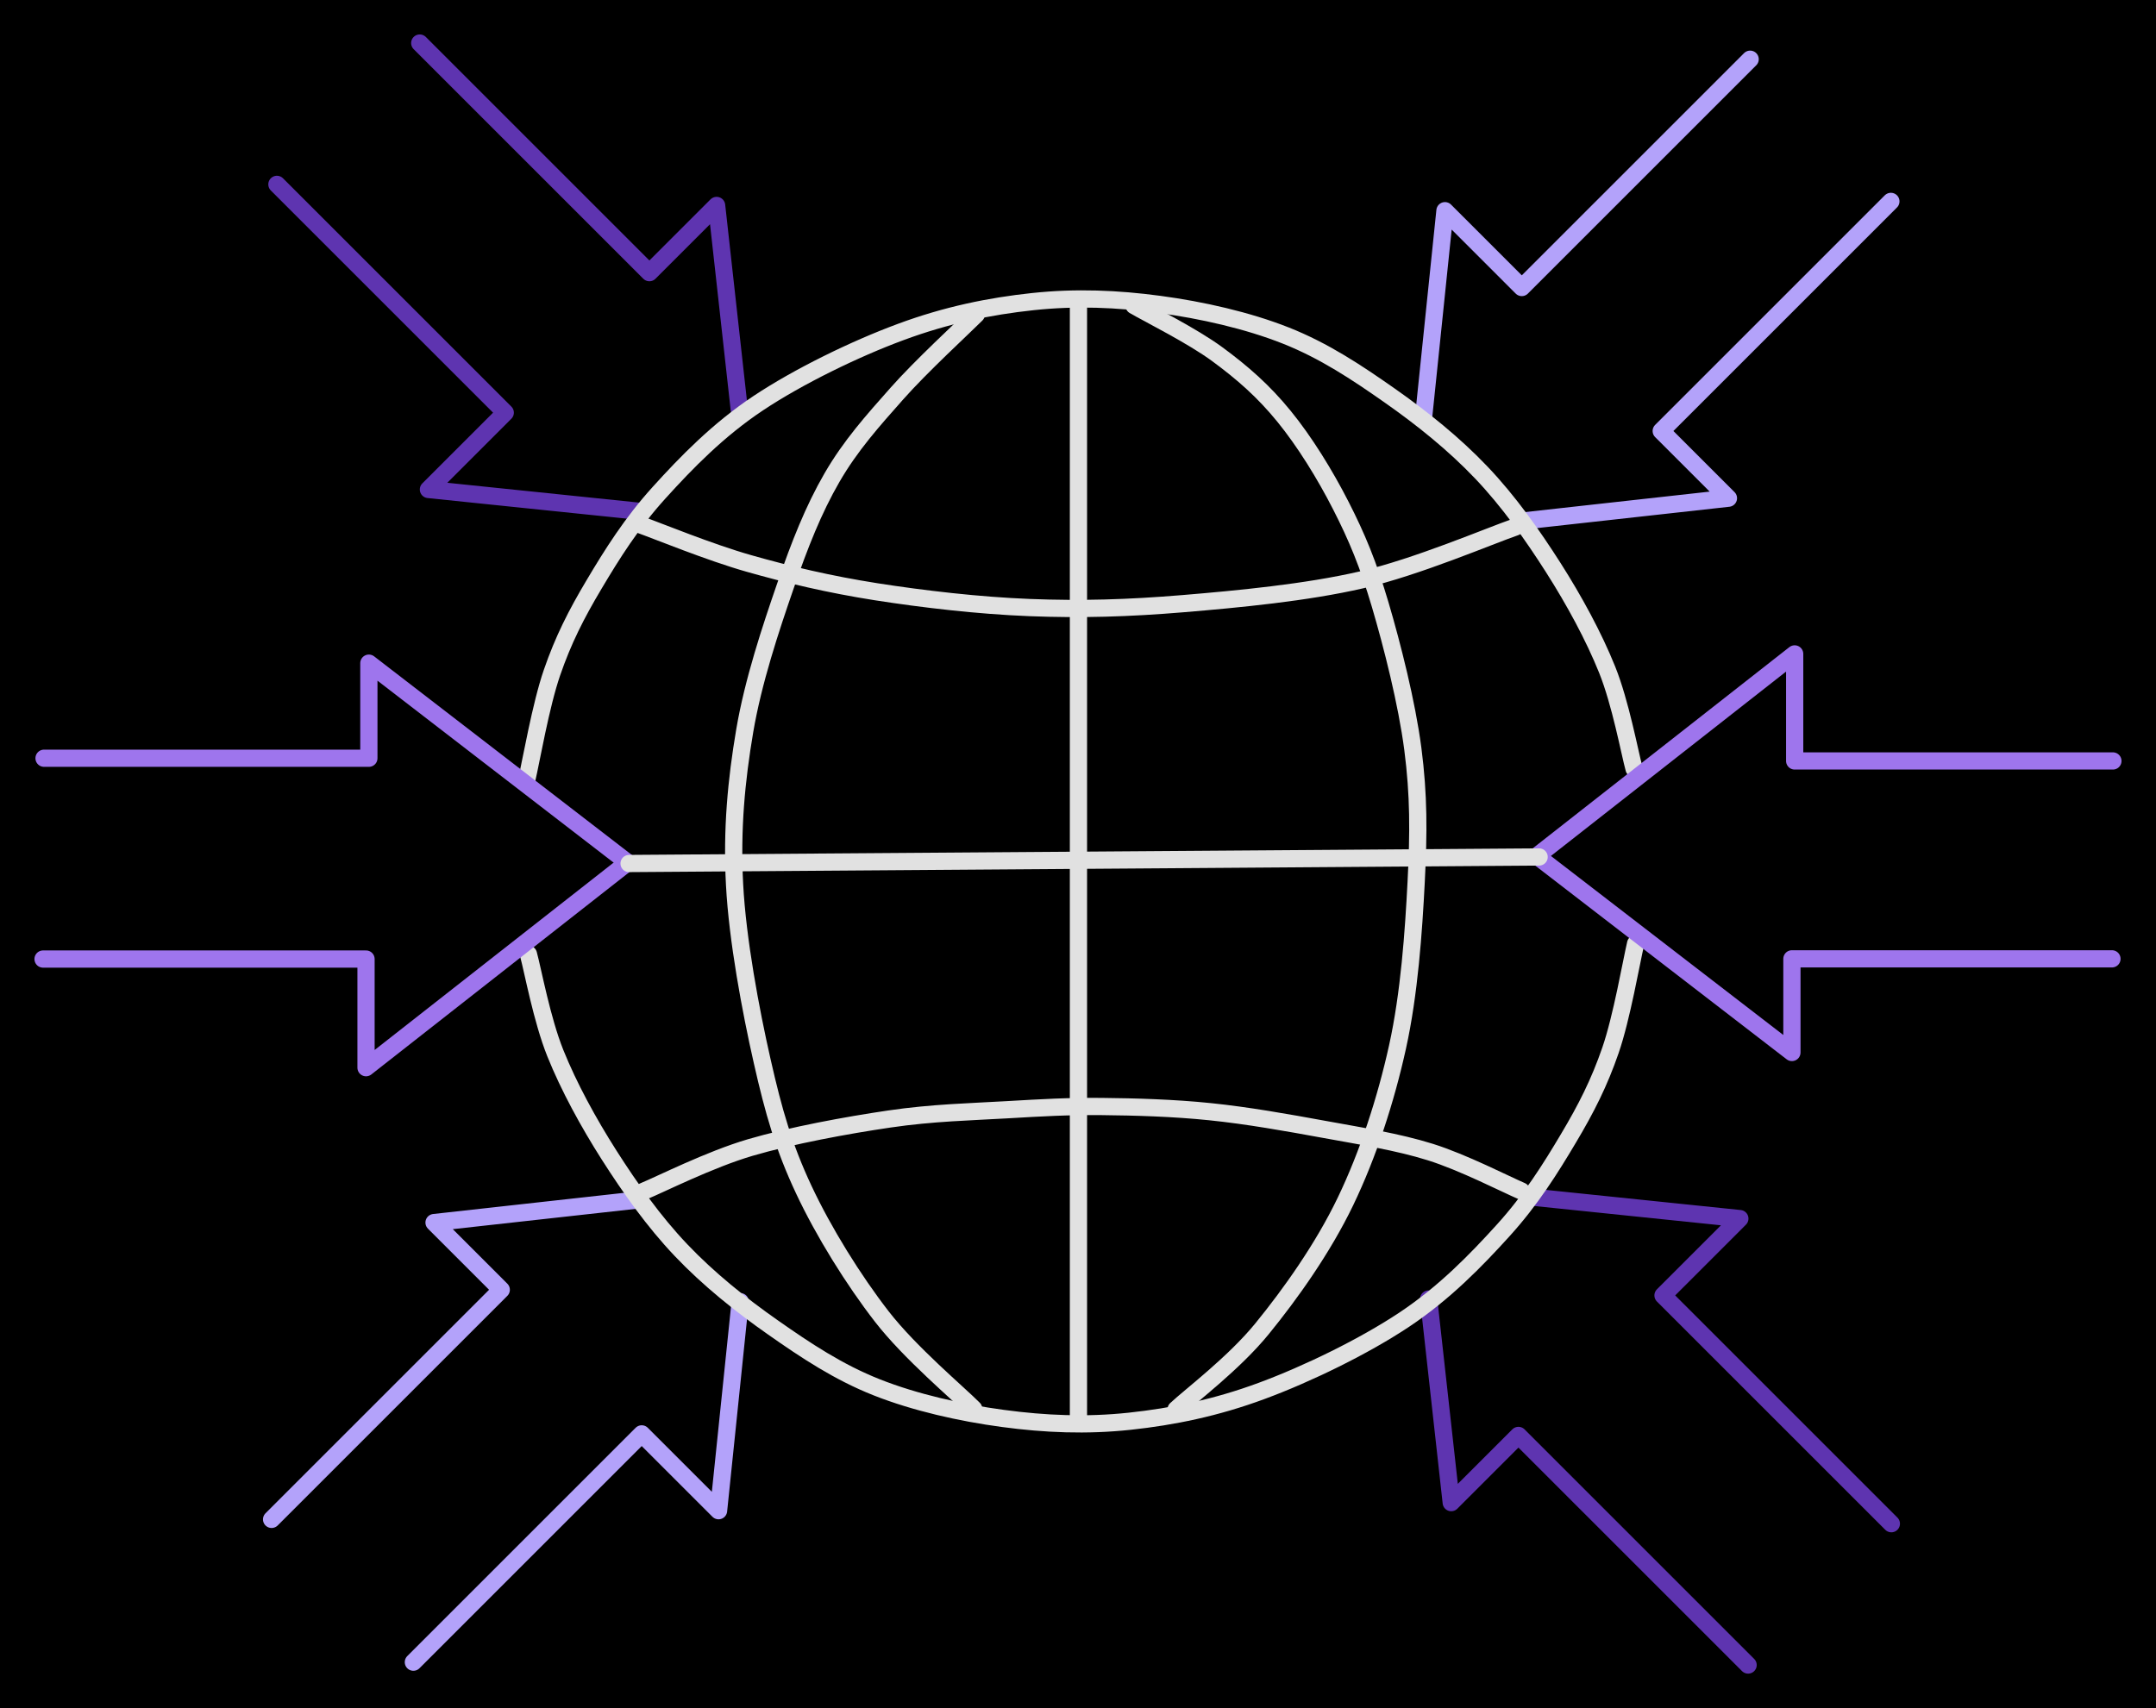 <svg version="1.1" xmlns="http://www.w3.org/2000/svg" viewBox="0 0 500.591 396.686" width="500.591" height="396.686" class="excalidraw-svg">
  <!-- svg-source:excalidraw -->
  
  <defs>
    <style class="style-fonts">
      
    </style>
    
  </defs>
  <rect x="0" y="0" width="500.591" height="396.686" fill="#000000"></rect><g stroke-linecap="round"><g transform="translate(41.482 293.101) rotate(135 56.279 14.867)"><path d="M0 0 C13.57 10.86, 27.14 21.73, 37.15 29.73 M0 0 C7.71 6.17, 15.42 12.34, 37.15 29.73 M37.15 29.73 C37.15 23.98, 37.15 18.23, 37.15 7.66 M37.15 29.73 C37.15 21.09, 37.15 12.45, 37.15 7.66 M37.15 7.66 C60.66 7.66, 84.17 7.66, 112.56 7.66 M37.15 7.66 C64.08 7.66, 91.02 7.66, 112.56 7.66" stroke="#b3a2fa" stroke-width="4" fill="none"></path></g></g><mask></mask><g stroke-linecap="round"><g transform="translate(86.405 368.47) rotate(135 56.432 -15.389)"><path d="M0 0 C14.99 -12.18, 29.98 -24.36, 37.88 -30.78 M0 0 C14.63 -11.89, 29.26 -23.78, 37.88 -30.78 M37.88 -30.78 C37.88 -25.36, 37.88 -19.94, 37.88 -5.55 M37.88 -30.78 C37.88 -22.45, 37.88 -14.12, 37.88 -5.55 M37.88 -5.55 C66.83 -5.55, 95.77 -5.55, 112.86 -5.55 M37.88 -5.55 C58.78 -5.55, 79.68 -5.55, 112.86 -5.55" stroke="#b3a2fa" stroke-width="4" fill="none"></path></g></g><mask></mask><g stroke-linecap="round"><g transform="translate(304.712 337.12) rotate(45 56.279 14.867)"><path d="M0 0 C14.63 11.71, 29.25 23.42, 37.15 29.73 M0 0 C13.81 11.05, 27.62 22.11, 37.15 29.73 M37.15 29.73 C37.15 25.12, 37.15 20.51, 37.15 7.66 M37.15 29.73 C37.15 22.99, 37.15 16.24, 37.15 7.66 M37.15 7.66 C57.77 7.66, 78.39 7.66, 112.56 7.66 M37.15 7.66 C57.29 7.66, 77.43 7.66, 112.56 7.66" stroke="#5e34b0" stroke-width="4" fill="none"></path></g></g><mask></mask><g stroke-linecap="round"><g transform="translate(349.769 322.398) rotate(45 56.432 -15.389)"><path d="M0 0 C10.52 -8.55, 21.04 -17.09, 37.88 -30.78 M0 0 C9.28 -7.54, 18.57 -15.09, 37.88 -30.78 M37.88 -30.78 C37.88 -22.24, 37.88 -13.71, 37.88 -5.55 M37.88 -30.78 C37.88 -24.28, 37.88 -17.79, 37.88 -5.55 M37.88 -5.55 C52.9 -5.55, 67.91 -5.55, 112.86 -5.55 M37.88 -5.55 C61.68 -5.55, 85.47 -5.55, 112.86 -5.55" stroke="#5e34b0" stroke-width="4" fill="none"></path></g></g><mask></mask><g stroke-linecap="round"><g transform="translate(348.055 76.799) rotate(315 56.279 14.867)"><path d="M0 0 C9.4 7.53, 18.8 15.05, 37.15 29.73 M0 0 C12.12 9.7, 24.25 19.41, 37.15 29.73 M37.15 29.73 C37.15 22.93, 37.15 16.14, 37.15 7.66 M37.15 29.73 C37.15 23.28, 37.15 16.83, 37.15 7.66 M37.15 7.66 C54.02 7.66, 70.89 7.66, 112.56 7.66 M37.15 7.66 C53.71 7.66, 70.27 7.66, 112.56 7.66" stroke="#b3a2fa" stroke-width="4" fill="none"></path></g></g><mask></mask><g stroke-linecap="round"><g transform="translate(303.068 62.085) rotate(315 56.432 -15.389)"><path d="M0 0 C8.19 -6.65, 16.37 -13.3, 37.88 -30.78 M0 0 C12.19 -9.9, 24.38 -19.81, 37.88 -30.78 M37.88 -30.78 C37.88 -22.32, 37.88 -13.87, 37.88 -5.55 M37.88 -30.78 C37.88 -22.42, 37.88 -14.06, 37.88 -5.55 M37.88 -5.55 C55.54 -5.55, 73.2 -5.55, 112.86 -5.55 M37.88 -5.55 C60.87 -5.55, 83.86 -5.55, 112.86 -5.55" stroke="#b3a2fa" stroke-width="4" fill="none"></path></g></g><mask></mask><g stroke-linecap="round"><g transform="translate(86.072 29.832) rotate(225 56.279 14.867)"><path d="M0 0 C9.52 7.62, 19.05 15.24, 37.15 29.73 M0 0 C13.77 11.02, 27.53 22.04, 37.15 29.73 M37.15 29.73 C37.15 21.95, 37.15 14.17, 37.15 7.66 M37.15 29.73 C37.15 24.08, 37.15 18.42, 37.15 7.66 M37.15 7.66 C57.09 7.66, 77.04 7.66, 112.56 7.66 M37.15 7.66 C59.76 7.66, 82.37 7.66, 112.56 7.66" stroke="#5e34b0" stroke-width="4" fill="none"></path></g></g><mask></mask><g stroke-linecap="round"><g transform="translate(40.805 105.065) rotate(225 56.432 -15.389)"><path d="M0 0 C9.87 -8.02, 19.73 -16.03, 37.88 -30.78 M0 0 C14.83 -12.05, 29.66 -24.1, 37.88 -30.78 M37.88 -30.78 C37.88 -22.91, 37.88 -15.05, 37.88 -5.55 M37.88 -30.78 C37.88 -21.77, 37.88 -12.75, 37.88 -5.55 M37.88 -5.55 C58.91 -5.55, 79.93 -5.55, 112.86 -5.55 M37.88 -5.55 C57.17 -5.55, 76.47 -5.55, 112.86 -5.55" stroke="#5e34b0" stroke-width="4" fill="none"></path></g></g><mask></mask><g stroke-linecap="round"><g transform="translate(122.33 180.966) rotate(0 128.534 -55.458)"><path d="M0 0 C0.97 -4.13, 3.23 -17.24, 5.84 -24.78 C8.44 -32.33, 11.47 -38.3, 15.62 -45.26 C19.76 -52.23, 24.35 -59.55, 30.71 -66.56 C37.06 -73.57, 44.38 -81.11, 53.72 -87.33 C63.07 -93.55, 76.16 -99.93, 86.79 -103.86 C97.41 -107.8, 107.45 -109.85, 117.47 -110.92 C127.48 -111.99, 137.1 -111.59, 146.89 -110.27 C156.68 -108.96, 167.32 -106.56, 176.21 -103.04 C185.11 -99.52, 192.69 -94.47, 200.26 -89.16 C207.83 -83.86, 215.28 -77.88, 221.62 -71.21 C227.97 -64.54, 233.45 -56.77, 238.32 -49.14 C243.18 -41.51, 247.7 -33.21, 250.83 -25.43 C253.95 -17.65, 256.03 -6.28, 257.07 -2.45 M0 0 C0.97 -4.13, 3.23 -17.24, 5.84 -24.78 C8.44 -32.33, 11.47 -38.3, 15.62 -45.26 C19.76 -52.23, 24.35 -59.55, 30.71 -66.56 C37.06 -73.57, 44.38 -81.11, 53.72 -87.33 C63.07 -93.55, 76.16 -99.93, 86.79 -103.86 C97.41 -107.8, 107.45 -109.85, 117.47 -110.92 C127.48 -111.99, 137.1 -111.59, 146.89 -110.27 C156.68 -108.96, 167.32 -106.56, 176.21 -103.04 C185.11 -99.52, 192.69 -94.47, 200.26 -89.16 C207.83 -83.86, 215.28 -77.88, 221.62 -71.21 C227.97 -64.54, 233.45 -56.77, 238.32 -49.14 C243.18 -41.51, 247.7 -33.21, 250.83 -25.43 C253.95 -17.65, 256.03 -6.28, 257.07 -2.45" stroke="#E1E1E1" stroke-width="4" fill="none"></path></g></g><mask></mask><g stroke-linecap="round"><g transform="translate(122.697 330.067) rotate(180 128.534 -55.458)"><path d="M0 0 C0.97 -4.13, 3.23 -17.24, 5.84 -24.78 C8.44 -32.33, 11.47 -38.3, 15.62 -45.26 C19.76 -52.23, 24.35 -59.55, 30.71 -66.56 C37.06 -73.57, 44.38 -81.11, 53.72 -87.33 C63.07 -93.55, 76.16 -99.93, 86.79 -103.86 C97.41 -107.8, 107.45 -109.85, 117.47 -110.92 C127.48 -111.99, 137.1 -111.59, 146.89 -110.27 C156.68 -108.96, 167.32 -106.56, 176.21 -103.04 C185.11 -99.52, 192.69 -94.47, 200.26 -89.16 C207.83 -83.86, 215.28 -77.88, 221.62 -71.21 C227.97 -64.54, 233.45 -56.77, 238.32 -49.14 C243.18 -41.51, 247.7 -33.21, 250.83 -25.43 C253.95 -17.65, 256.03 -6.28, 257.07 -2.45 M0 0 C0.97 -4.13, 3.23 -17.24, 5.84 -24.78 C8.44 -32.33, 11.47 -38.3, 15.62 -45.26 C19.76 -52.23, 24.35 -59.55, 30.71 -66.56 C37.06 -73.57, 44.38 -81.11, 53.72 -87.33 C63.07 -93.55, 76.16 -99.93, 86.79 -103.86 C97.41 -107.8, 107.45 -109.85, 117.47 -110.92 C127.48 -111.99, 137.1 -111.59, 146.89 -110.27 C156.68 -108.96, 167.32 -106.56, 176.21 -103.04 C185.11 -99.52, 192.69 -94.47, 200.26 -89.16 C207.83 -83.86, 215.28 -77.88, 221.62 -71.21 C227.97 -64.54, 233.45 -56.77, 238.32 -49.14 C243.18 -41.51, 247.7 -33.21, 250.83 -25.43 C253.95 -17.65, 256.03 -6.28, 257.07 -2.45" stroke="#E1E1E1" stroke-width="4" fill="none"></path></g></g><mask></mask><g stroke-linecap="round"><g transform="translate(356.956 198.891) rotate(0 66.704 22.77)"><path d="M0 0 C20 15.41, 39.99 30.82, 59.1 45.54 M0 0 C15.22 11.72, 30.43 23.45, 59.1 45.54 M59.1 45.54 C59.1 41.18, 59.1 36.83, 59.1 23.79 M59.1 45.54 C59.1 38.64, 59.1 31.73, 59.1 23.79 M59.1 23.79 C82.72 23.79, 106.34 23.79, 133.41 23.79 M59.1 23.79 C75.21 23.79, 91.33 23.79, 133.41 23.79" stroke="#9e75ed" stroke-width="4" fill="none"></path></g></g><mask></mask><g stroke-linecap="round"><g transform="translate(356.866 198.784) rotate(0 66.862 -23.46)"><path d="M0 0 C18.43 -14.45, 36.85 -28.9, 59.83 -46.92 M0 0 C17.49 -13.72, 34.99 -27.44, 59.83 -46.92 M59.83 -46.92 C59.83 -41.36, 59.83 -35.8, 59.83 -22.06 M59.83 -46.92 C59.83 -41.46, 59.83 -36, 59.83 -22.06 M59.83 -22.06 C81.73 -22.06, 103.62 -22.06, 133.72 -22.06 M59.83 -22.06 C79.77 -22.06, 99.7 -22.06, 133.72 -22.06" stroke="#9e75ed" stroke-width="4" fill="none"></path></g></g><mask></mask><g stroke-linecap="round"><g transform="translate(10.23 154.017) rotate(180 67.693 23.108)"><path d="M0 0 C20.1 15.49, 40.19 30.97, 59.97 46.22 M0 0 C19.87 15.31, 39.74 30.62, 59.97 46.22 M59.97 46.22 C59.97 41.02, 59.97 35.82, 59.97 24.14 M59.97 46.22 C59.97 39.45, 59.97 32.68, 59.97 24.14 M59.97 24.14 C84.6 24.14, 109.22 24.14, 135.39 24.14 M59.97 24.14 C86.87 24.14, 113.78 24.14, 135.39 24.14" stroke="#9e75ed" stroke-width="4" fill="none"></path></g></g><mask></mask><g stroke-linecap="round"><g transform="translate(10 247.956) rotate(180 67.853 -23.808)"><path d="M0 0 C21.41 -16.79, 42.81 -33.57, 60.72 -47.62 M0 0 C15.56 -12.2, 31.13 -24.41, 60.72 -47.62 M60.72 -47.62 C60.72 -40.94, 60.72 -34.27, 60.72 -22.39 M60.72 -47.62 C60.72 -40.05, 60.72 -32.48, 60.72 -22.39 M60.72 -22.39 C82.23 -22.39, 103.74 -22.39, 135.71 -22.39 M60.72 -22.39 C78.43 -22.39, 96.13 -22.39, 135.71 -22.39" stroke="#9e75ed" stroke-width="4" fill="none"></path></g></g><mask></mask><g stroke-linecap="round"><g transform="translate(146.063 200.544) rotate(0 105.648 -0.761)"><path d="M0 0 C65.88 -0.47, 131.76 -0.95, 211.3 -1.52 M0 0 C75.48 -0.54, 150.96 -1.09, 211.3 -1.52" stroke="#E1E1E1" stroke-width="4" fill="none"></path></g></g><mask></mask><g stroke-linecap="round"><g transform="translate(250.401 69.554) rotate(0 0 129.605)"><path d="M0 0 C0 100.07, 0 200.13, 0 259.21 M0 0 C0 72.24, 0 144.49, 0 259.21" stroke="#E1E1E1" stroke-width="4" fill="none"></path></g></g><mask></mask><g stroke-linecap="round"><g transform="translate(149.351 276.697) rotate(0 101.948 -9.859)"><path d="M0 0 C4.14 -1.7, 15.31 -7.38, 24.83 -10.19 C34.36 -12.99, 47.22 -15.36, 57.16 -16.82 C67.11 -18.29, 76.3 -18.49, 84.5 -18.97 C92.71 -19.45, 98.54 -19.79, 106.4 -19.72 C114.26 -19.64, 123.05 -19.4, 131.66 -18.51 C140.27 -17.63, 149.53 -15.98, 158.05 -14.42 C166.57 -12.86, 175.11 -11.53, 182.75 -9.14 C190.39 -6.75, 200.37 -1.6, 203.9 -0.1 M0 0 C4.14 -1.7, 15.31 -7.38, 24.83 -10.19 C34.36 -12.99, 47.22 -15.36, 57.16 -16.82 C67.11 -18.29, 76.3 -18.49, 84.5 -18.97 C92.71 -19.45, 98.54 -19.79, 106.4 -19.72 C114.26 -19.64, 123.05 -19.4, 131.66 -18.51 C140.27 -17.63, 149.53 -15.98, 158.05 -14.42 C166.57 -12.86, 175.11 -11.53, 182.75 -9.14 C190.39 -6.75, 200.37 -1.6, 203.9 -0.1" stroke="#E1E1E1" stroke-width="4" fill="none"></path></g></g><mask></mask><g stroke-linecap="round"><g transform="translate(148.592 121.844) rotate(0 101.637 9.63)"><path d="M0 0 C4.21 1.5, 16.15 6.42, 25.28 9.01 C34.42 11.61, 43.93 13.87, 54.81 15.58 C65.68 17.28, 78.65 18.8, 90.54 19.26 C102.42 19.72, 113.28 19.42, 126.11 18.35 C138.94 17.28, 154.68 15.79, 167.54 12.82 C180.4 9.85, 197.32 2.6, 203.27 0.55 M0 0 C4.21 1.5, 16.15 6.42, 25.28 9.01 C34.42 11.61, 43.93 13.87, 54.81 15.58 C65.68 17.28, 78.65 18.8, 90.54 19.26 C102.42 19.72, 113.28 19.42, 126.11 18.35 C138.94 17.28, 154.68 15.79, 167.54 12.82 C180.4 9.85, 197.32 2.6, 203.27 0.55" stroke="#E1E1E1" stroke-width="4" fill="none"></path></g></g><mask></mask><g stroke-linecap="round"><g transform="translate(263.301 70.964) rotate(0 32.755 128.175)"><path d="M0 0 C3.23 1.89, 13.58 7.04, 19.38 11.33 C25.19 15.61, 30.06 19.86, 34.83 25.72 C39.61 31.58, 44.31 39.18, 48.03 46.47 C51.75 53.76, 54.37 60.04, 57.16 69.46 C59.94 78.88, 63.34 92.25, 64.74 102.98 C66.13 113.72, 66.1 122.34, 65.51 133.87 C64.92 145.41, 63.92 159.83, 61.18 172.2 C58.45 184.56, 54.34 197.15, 49.1 208.05 C43.86 218.95, 36.31 229.55, 29.75 237.6 C23.2 245.65, 13.1 253.22, 9.77 256.35 M0 0 C3.23 1.89, 13.58 7.04, 19.38 11.33 C25.19 15.61, 30.06 19.86, 34.83 25.72 C39.61 31.58, 44.31 39.18, 48.03 46.47 C51.75 53.76, 54.37 60.04, 57.16 69.46 C59.94 78.88, 63.34 92.25, 64.74 102.98 C66.13 113.72, 66.1 122.34, 65.51 133.87 C64.92 145.41, 63.92 159.83, 61.18 172.2 C58.45 184.56, 54.34 197.15, 49.1 208.05 C43.86 218.95, 36.31 229.55, 29.75 237.6 C23.2 245.65, 13.1 253.22, 9.77 256.35" stroke="#E1E1E1" stroke-width="4" fill="none"></path></g></g><mask></mask><g stroke-linecap="round"><g transform="translate(226.685 73.019) rotate(0 -28.066 127.083)"><path d="M0 0 C-3.08 3.07, -12.88 12.08, -18.46 18.4 C-24.05 24.71, -29.19 30.44, -33.51 37.9 C-37.82 45.36, -40.98 53.37, -44.36 63.17 C-47.74 72.97, -51.81 85.16, -53.77 96.7 C-55.73 108.25, -56.81 119.65, -56.13 132.43 C-55.46 145.22, -52.4 161.61, -49.72 173.41 C-47.05 185.2, -44.71 193.34, -40.08 203.22 C-35.45 213.11, -28.52 224.25, -21.94 232.74 C-15.36 241.23, -4.16 250.59, -0.61 254.17 M0 0 C-3.08 3.07, -12.88 12.08, -18.46 18.4 C-24.05 24.71, -29.19 30.44, -33.51 37.9 C-37.82 45.36, -40.98 53.37, -44.36 63.17 C-47.74 72.97, -51.81 85.16, -53.77 96.7 C-55.73 108.25, -56.81 119.65, -56.13 132.43 C-55.46 145.22, -52.4 161.61, -49.72 173.41 C-47.05 185.2, -44.71 193.34, -40.08 203.22 C-35.45 213.11, -28.52 224.25, -21.94 232.74 C-15.36 241.23, -4.16 250.59, -0.61 254.17" stroke="#E1E1E1" stroke-width="4" fill="none"></path></g></g><mask></mask></svg>